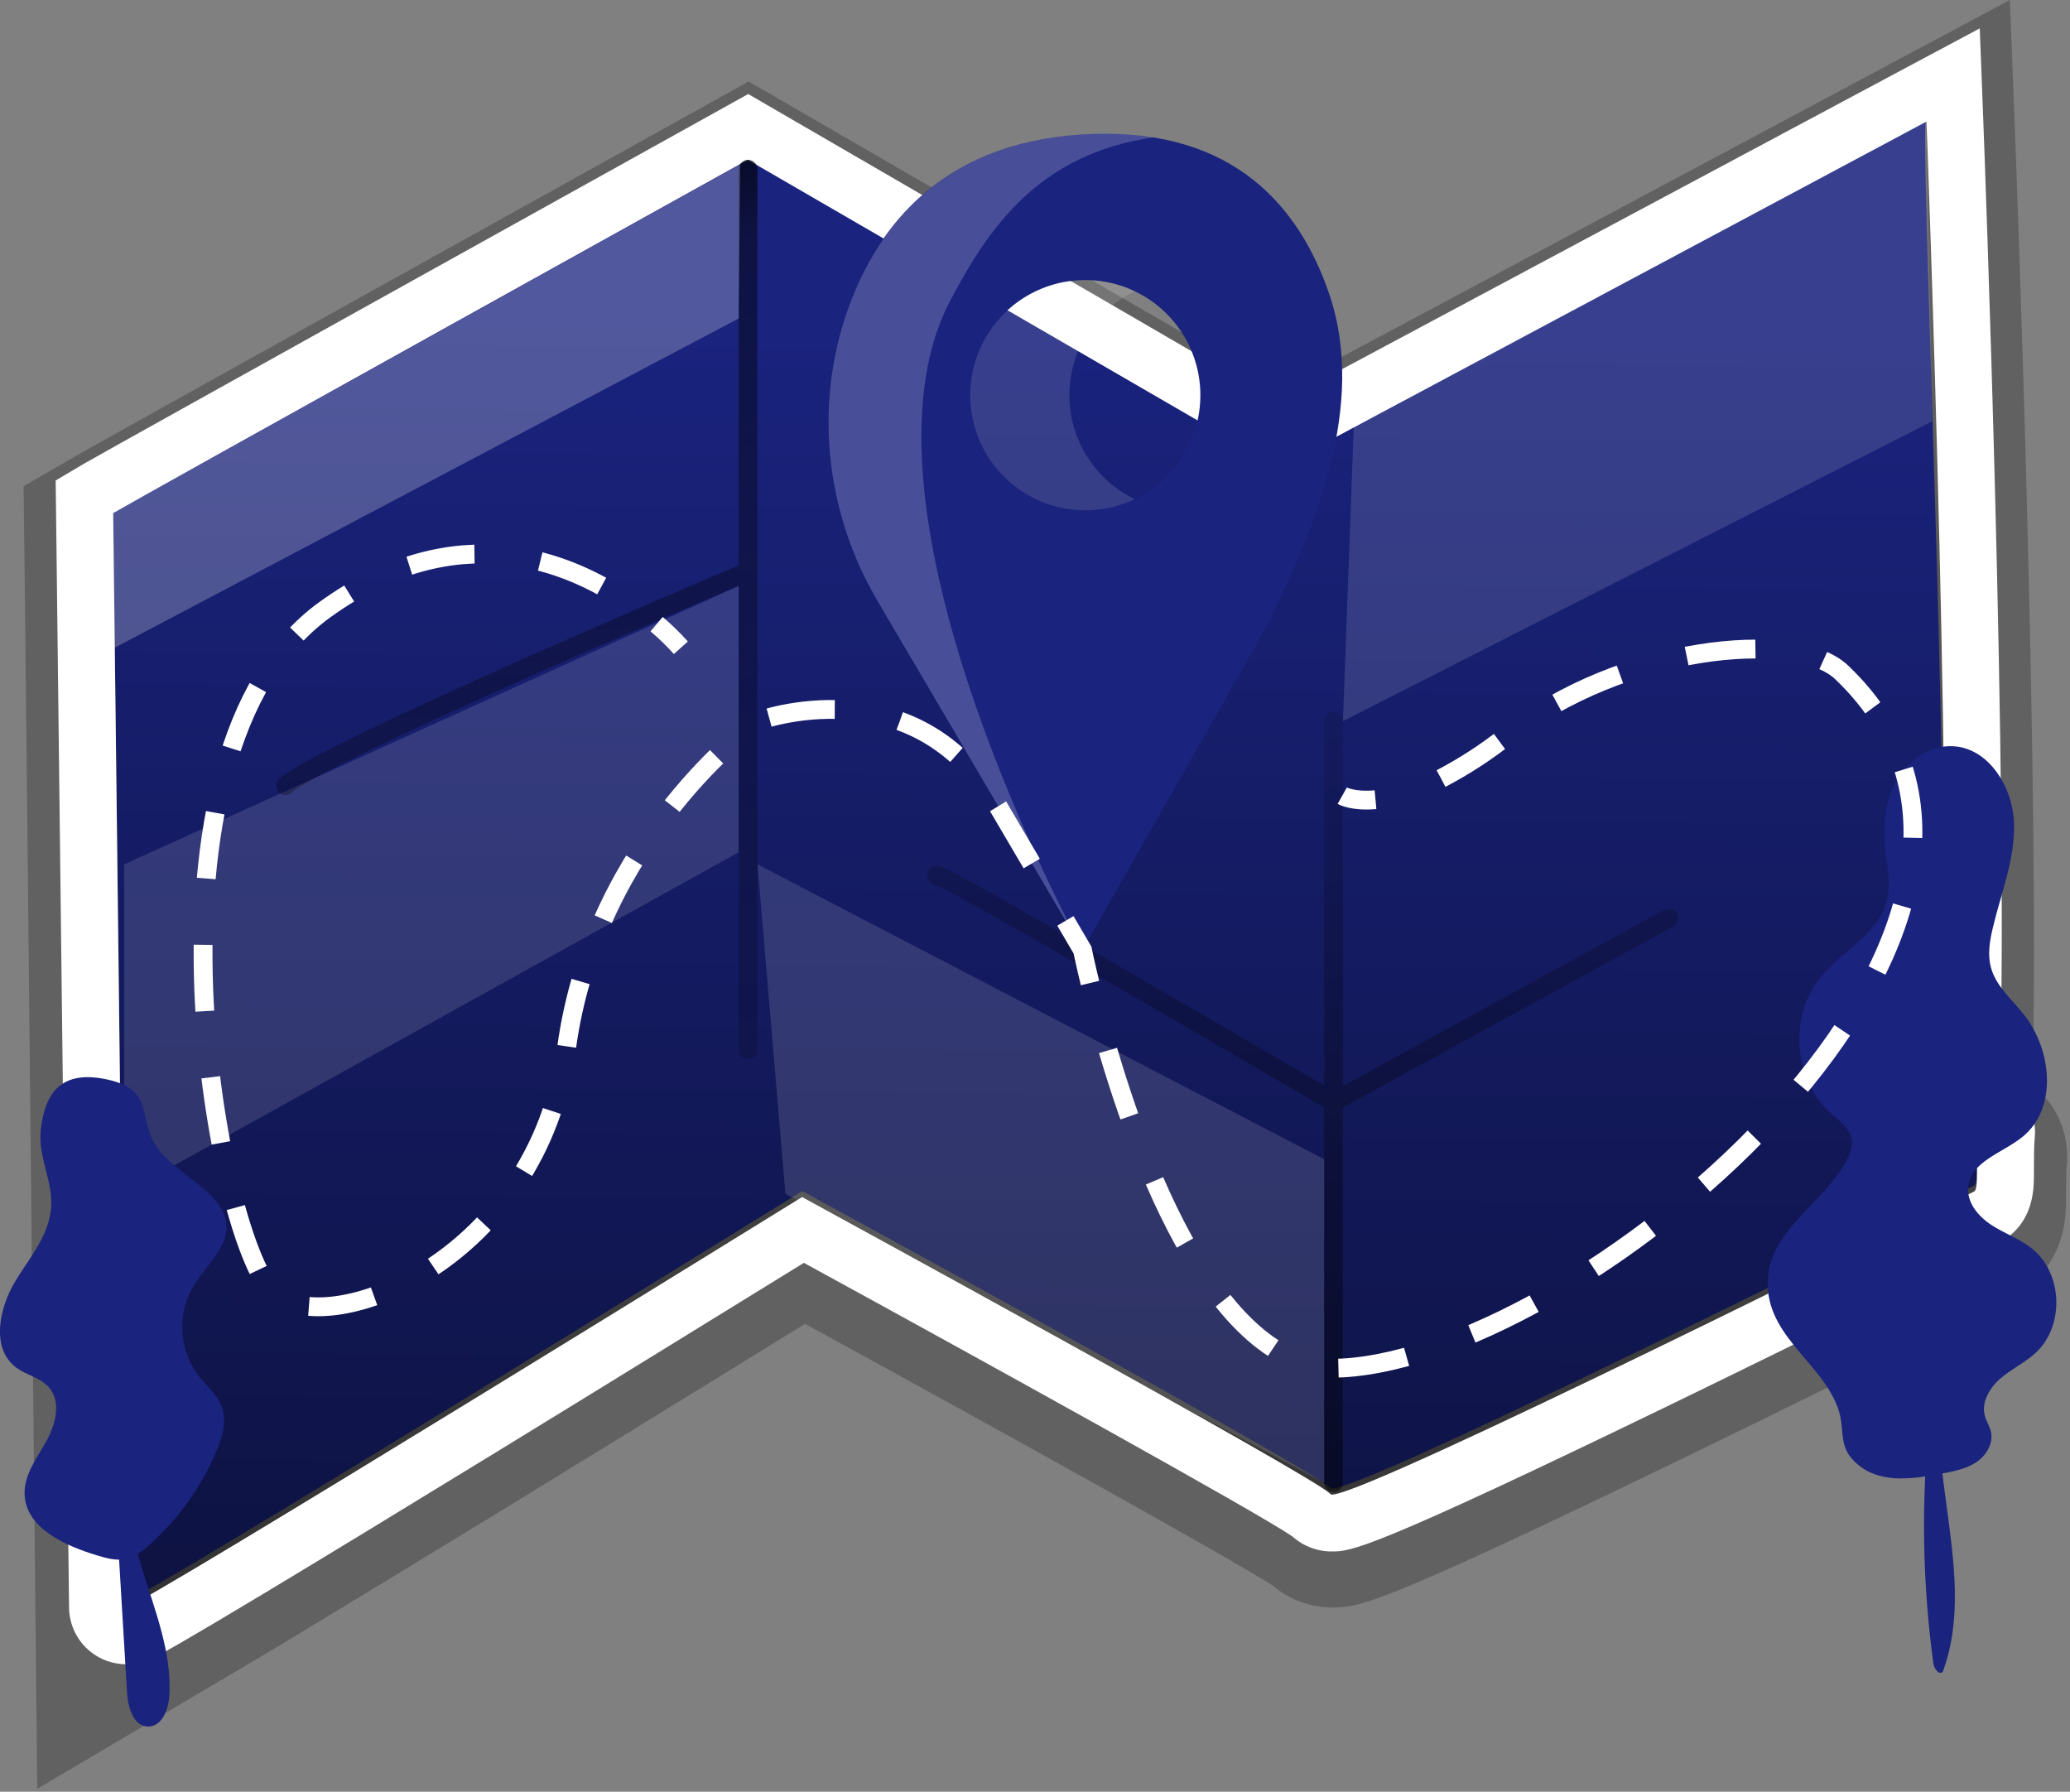 <svg width="550" height="476" viewBox="0 0 550 476" fill="none" xmlns="http://www.w3.org/2000/svg">
<rect x="0" y="0" width="550" height="476" fill="#808080" stroke="none"/>
<g clip-path="url(#clip0)">
<path opacity="0.24" d="M543.03 291.1C542.111 290.093 541.107 289.166 540.03 288.33C542.03 209.19 535.75 44.83 535.48 37.72L534.03 0L340.25 103.49L198.92 21.65L187.2 28.16C170.64 37.36 25.2 118.16 18.13 122.29L6.26 129.18L6.46 144.5C7.03 192.1 9.86 471.5 9.89 475.23C9.89 475.23 66.18 442.01 75.2 436.59C90.2 427.54 111.02 414.9 136.95 399.03C167.54 380.29 198.56 361.16 213.89 351.7C269.8 382.28 328.89 415.14 338.2 421.28C342.602 425.026 348.2 427.073 353.98 427.05C360.98 427.05 365.53 427.05 449.74 386.17C490.14 366.57 530.5 346.36 535.2 343.99C543.04 339.99 547.99 332.29 548.79 322.76C548.97 320.58 548.96 318.45 548.96 316.19C548.96 313.93 548.96 311.47 549.14 309.3C549.438 306.009 549.049 302.691 547.997 299.558C546.945 296.425 545.254 293.545 543.03 291.1ZM355.46 394.27C348.73 389.89 331.81 380.11 286.39 354.95C252.02 335.95 217.53 317.1 217.19 316.95L212.85 314.58L208.65 317.18C152.59 351.83 71.75 401.47 41.84 419.08C41.23 366.03 39.02 181.56 38.62 147.56C62.62 134.1 175.27 71.5 198.62 58.56L339.62 140.28L503.86 52.54C505.53 99.92 510.67 257.71 506.92 310.01C506.781 312.026 507.349 314.028 508.526 315.67C509.703 317.313 511.416 318.494 513.37 319.01C468.46 341.52 374.38 387.7 355.46 394.27Z" fill="black"/>
<path d="M30.06 134.65C37.06 130.53 198.67 40.78 198.67 40.78C198.67 40.78 342.46 119.32 342.55 113.7C342.64 108.08 514.63 32.47 511.86 30.65C509.48 29.06 519.86 239.95 515.4 302.65C515.3 304.02 525.71 297.96 525.6 299.18C524.88 306.95 525.92 314.25 524.54 314.95C515.03 319.75 356.26 399.17 353.54 395.33C350.82 391.49 213.17 316.43 213.17 316.43C213.17 316.43 33.51 427.44 33.51 425.34C33.51 423.24 30.06 134.65 30.06 134.65Z" fill="#1A237E"/>
<path d="M25.99 437.29L25.94 429.7C25.94 426.48 22.52 141.96 22.49 139.09L22.46 134.65L26.26 132.43C33.26 128.32 188.42 42.14 195.02 38.43L198.77 36.35L339.95 118.15L518.95 22.65L519.46 34.7C519.77 42.79 526.63 223.44 523.62 295.95C524.209 295.827 524.808 295.764 525.41 295.76C526.495 295.756 527.57 295.979 528.565 296.412C529.56 296.846 530.454 297.482 531.19 298.28C531.915 299.07 532.468 300.003 532.812 301.019C533.157 302.035 533.285 303.112 533.19 304.18C532.92 307.11 532.93 310.02 532.94 312.59C532.94 318.2 532.94 323.5 528 326.01C523.31 328.38 483 348.55 442.78 368.08C361.89 407.33 356.97 407.34 354.03 407.34C352.962 407.358 351.901 407.162 350.91 406.764C349.919 406.365 349.018 405.772 348.26 405.02C340.95 399.61 263.62 356.88 213.44 329.48C201.85 336.64 165.17 359.28 128.6 381.68C102.76 397.52 82.02 410.13 66.97 419.18C36.85 437.29 36.29 437.29 33.61 437.29H25.99Z" fill="url(#paint0_linear)"/>
<path opacity="0.13" d="M356.82 191.59L513.37 111.93L511.83 32.27L359.68 113.53L356.82 191.59Z" fill="white"/>
<path opacity="0.13" d="M32.98 229.64L196.27 155.64V226.42L32.98 316.99V229.64Z" fill="white"/>
<path d="M536.72 290.47C535.227 288.833 533.395 287.543 531.35 286.69C533.72 209.84 527.25 39.55 526.95 31.69L526.02 7.54L504.7 18.92L368.1 91.92L340.05 106.92L330.58 101.43L296.76 81.78L257.94 59.29L206.23 29.29L198.8 24.98L191.3 29.15C184.69 32.82 29.5 119.03 22.39 123.15L14.79 127.65L14.9 136.45C14.9 139.32 18.32 422.97 18.35 427.03C18.371 431.04 19.978 434.88 22.821 437.709C25.663 440.538 29.51 442.127 33.52 442.13C38.19 442.13 41.11 440.44 49.78 435.41C54.72 432.54 61.78 428.35 70.78 422.94C85.85 413.88 106.6 401.25 132.47 385.41C165.74 365.03 199.1 344.41 213.59 335.5C262.3 362.12 334.01 401.76 343.37 408.17C346.269 410.778 350.04 412.206 353.94 412.17C358.88 412.17 363.54 412.17 445.94 372.17C486.19 352.63 526.57 332.42 531.28 330.04C534.28 328.52 539.48 324.62 540.28 315.69C540.43 313.88 540.42 312.01 540.42 309.85C540.42 307.45 540.42 304.72 540.64 302.16C540.833 300.046 540.585 297.915 539.91 295.903C539.235 293.89 538.149 292.04 536.72 290.47ZM524.51 316.54C515.23 321.22 363.65 397.06 353.94 397.06C353.859 397.071 353.777 397.064 353.7 397.04C353.622 397.016 353.55 396.975 353.49 396.92C350.75 393.08 213.12 318.02 213.12 318.02C213.12 318.02 36.84 427.02 33.52 427.02C33.52 424.92 30.07 136.32 30.07 136.32C37.07 132.2 198.68 42.45 198.68 42.45L247.87 70.95L280.68 89.95L331.57 119.44L339.79 124.2L368.44 108.9L511.87 32.3C511.87 32.3 519.87 241.6 515.41 304.3C515.41 304.44 515.5 304.5 515.69 304.5C517.17 304.5 524.05 300.67 525.39 300.67C525.54 300.67 525.62 300.72 525.61 300.83C524.85 308.54 525.89 315.84 524.51 316.54Z" fill="white"/>
<path d="M368.1 91.88L340.05 106.88L330.58 101.39C332.754 107.294 333.054 113.724 331.441 119.805C329.827 125.885 326.378 131.321 321.564 135.37C316.749 139.42 310.803 141.886 304.536 142.434C298.269 142.981 291.985 141.583 286.541 138.43C281.098 135.276 276.758 130.521 274.115 124.812C271.472 119.104 270.653 112.719 271.77 106.527C272.887 100.336 275.886 94.64 280.358 90.215C284.83 85.79 290.557 82.852 296.76 81.8L257.94 59.31C254.111 62.759 250.716 66.661 247.83 70.93C244.475 75.91 241.704 81.258 239.57 86.87C229.41 113.18 232.43 142.78 246.85 167.03L287.64 252.4C287.64 252.4 362.46 171.02 368.4 108.87C368.984 103.215 368.883 97.511 368.1 91.88Z" fill="url(#paint1_linear)"/>
<path d="M4.04 340.42C-0.27 347.6 -2.42 358.23 4.25 363.28C6.97 365.33 10.68 365.98 12.95 368.53C16.35 372.35 14.82 378.41 12.31 382.88C9.8 387.35 6.4 391.75 6.53 396.88C6.76 405.88 17.09 410.59 25.7 413.19C28.15 413.93 30.7 414.68 33.23 414.19C35.76 413.7 37.94 412.02 39.88 410.28C47.461 403.446 53.46 395.041 57.46 385.65C59.09 381.8 60.37 377.42 58.86 373.52C57.66 370.41 54.86 368.22 52.86 365.62C50.366 362.377 48.852 358.488 48.498 354.412C48.144 350.337 48.963 346.245 50.86 342.62C52.86 338.91 55.96 335.89 58.16 332.28C66.77 318.2 45.44 313 40.67 303.11C37.08 295.67 40.2 289.03 27.78 286.64C16.83 284.53 12 289.64 10.83 300.19C10.02 307.58 14.35 314.19 13.53 321.45C12.71 328.71 7.6 334.48 4.04 340.42Z" fill="#1A237E"/>
<path d="M31.75 416.14L33.75 449.56C33.98 453.49 35.36 458.56 39.3 458.69C42.97 458.78 44.77 454.22 44.99 450.55C45.68 438.99 41.17 427.86 37.76 416.8C34.35 405.74 32.1 393.37 37 382.89C38.38 379.95 40.32 376.61 38.85 373.71C37.343 379.338 34.939 384.687 31.73 389.55L26.73 357.81C26.18 354.29 25.31 350.31 22.2 348.57L26.2 382.64L21.35 381.75C18.81 381.29 27.94 395.43 28.24 396.14C30.9 402.39 31.35 409.44 31.75 416.14Z" fill="#1A237E"/>
<path d="M469.8 338.77C471.1 326.48 484.46 319.46 490.46 308.65C491.53 306.75 492.39 304.55 491.93 302.41C491.32 299.59 488.68 297.78 486.53 295.87C476.53 286.97 475.19 269.97 483.69 259.62C489.43 252.62 498.97 248.22 501.29 239.49C502.54 234.8 501.34 229.86 500.87 225.03C500.27 218.92 500.87 212.5 503.99 207.18C507.11 201.86 512.9 197.9 518.99 198.25C528.54 198.79 534.84 209.25 535.13 218.77C535.42 228.29 531.6 237.46 529.43 246.77C528.65 250.1 528.09 253.61 528.96 256.91C530.26 261.91 534.44 265.41 537.64 269.39C545.2 278.81 546.77 294.39 537.41 302.01C532.16 306.29 523.67 308.51 522.95 315.25C522.5 319.39 525.59 323.13 529.07 325.41C532.55 327.69 536.6 329.09 539.86 331.68C548.06 338.19 548.61 352.21 540.94 359.35C538.11 361.97 534.53 363.64 531.6 366.14C528.67 368.64 526.35 372.52 527.39 376.22C527.79 377.64 528.64 378.89 528.98 380.32C529.72 383.44 527.76 386.7 525.1 388.47C522.44 390.24 519.18 390.87 516.03 391.47C508.89 392.79 500.24 394.3 494.03 389.41C487.82 384.52 490.58 380.18 488.29 373.95C483.71 361.41 468.16 354.32 469.8 338.77Z" fill="#1A237E"/>
<path d="M508 340.65C507.855 339.592 507.771 338.527 507.75 337.46C507.769 337.051 507.941 336.665 508.233 336.378C508.525 336.091 508.914 335.926 509.323 335.914C509.732 335.903 510.13 336.047 510.438 336.317C510.745 336.587 510.939 336.963 510.98 337.37L512.2 354.17C512.35 356.17 513.38 358.83 515.31 358.32C515.785 354.286 516.945 350.363 518.74 346.72C518.899 346.393 519.17 346.135 519.503 345.99C519.836 345.846 520.21 345.826 520.557 345.933C520.904 346.041 521.201 346.269 521.394 346.577C521.587 346.884 521.664 347.251 521.61 347.61C521.15 350.55 519.73 353.52 518.61 356.35C507.84 383.91 526.46 416.35 516.22 444.08C515.4 445.21 513.91 443.42 513.72 442.08C511.204 423.716 510.581 405.142 511.86 386.65C512.93 371.19 510.03 355.96 508 340.65Z" fill="#1A237E"/>
<path d="M31.75 416.14L33.75 449.56C33.98 453.49 35.36 458.56 39.3 458.69C42.97 458.78 44.77 454.22 44.99 450.55C45.68 438.99 41.17 427.86 37.76 416.8C34.35 405.74 32.1 393.37 37 382.89C38.38 379.95 40.32 376.61 38.85 373.71C37.343 379.338 34.939 384.687 31.73 389.55L26.73 357.81C26.18 354.29 25.31 350.31 22.2 348.57L26.2 382.64L21.35 381.75C18.81 381.29 27.94 395.43 28.24 396.14C30.9 402.39 31.35 409.44 31.75 416.14Z" fill="url(#paint2_linear)"/>
<path d="M508 340.65C507.855 339.592 507.771 338.527 507.75 337.46C507.769 337.051 507.941 336.665 508.233 336.378C508.525 336.091 508.914 335.926 509.323 335.914C509.732 335.903 510.13 336.047 510.438 336.317C510.745 336.587 510.939 336.963 510.98 337.37L512.2 354.17C512.35 356.17 513.38 358.83 515.31 358.32C515.816 353.996 517.114 349.803 519.14 345.95C519.286 345.666 519.527 345.443 519.821 345.318C520.115 345.193 520.443 345.174 520.749 345.266C521.055 345.357 521.32 345.552 521.497 345.818C521.674 346.083 521.753 346.402 521.72 346.72C521.43 349.94 519.84 353.24 518.62 356.35C507.85 383.91 526.47 416.35 516.23 444.08C515.41 445.21 513.92 443.42 513.73 442.08C511.211 423.716 510.584 405.142 511.86 386.65C512.93 371.19 510.03 355.96 508 340.65Z" fill="url(#paint3_linear)"/>
<path d="M353.11 77.91C345.2 54.85 327.77 34.42 290.71 35.58C252.94 36.76 234.71 57.58 226.05 79.91C215.89 106.22 218.91 135.83 233.33 160.07L287.64 252.38L336.99 165.65C349.01 140.92 363.4 107.86 353.11 77.91ZM288.35 135.58C282.299 135.58 276.385 133.786 271.354 130.424C266.323 127.062 262.402 122.284 260.088 116.694C257.773 111.104 257.167 104.953 258.348 99.019C259.53 93.084 262.444 87.634 266.723 83.356C271.002 79.078 276.454 76.166 282.388 74.987C288.323 73.807 294.474 74.415 300.063 76.731C305.653 79.048 310.429 82.971 313.789 88.002C317.15 93.034 318.942 98.949 318.94 105C318.94 109.017 318.149 112.994 316.611 116.705C315.074 120.416 312.82 123.787 309.98 126.627C307.139 129.467 303.767 131.719 300.055 133.255C296.344 134.791 292.367 135.581 288.35 135.58Z" fill="#1A237E"/>
<path opacity="0.2" d="M252.46 79.91C262.53 60.8 275.81 40.91 306.46 36.5C301.278 35.694 296.031 35.386 290.79 35.58C253.02 36.76 234.79 57.58 226.13 79.91C215.97 106.22 218.99 135.83 233.41 160.07L287.72 252.38C287.72 252.38 223.09 135.58 252.46 79.91Z" fill="white"/>
<path opacity="0.13" d="M284.13 105C284.13 99.224 285.764 93.565 288.842 88.678C291.921 83.791 296.32 79.874 301.53 77.38C296.867 75.158 291.718 74.153 286.562 74.459C281.405 74.764 276.411 76.37 272.043 79.127C267.675 81.884 264.077 85.702 261.583 90.226C259.089 94.749 257.781 99.83 257.781 104.995C257.781 110.16 259.089 115.241 261.583 119.764C264.077 124.288 267.675 128.106 272.043 130.863C276.411 133.62 281.405 135.226 286.562 135.531C291.718 135.837 296.867 134.832 301.53 132.61C296.32 130.119 291.921 126.204 288.842 121.318C285.763 116.432 284.129 110.775 284.13 105Z" fill="white"/>
<path d="M198.76 42.47C198.097 42.47 197.461 42.733 196.992 43.202C196.523 43.671 196.26 44.307 196.26 44.97V150.21C180.93 156.72 82.14 198.82 73.91 207.16C73.517 207.643 73.318 208.255 73.352 208.877C73.387 209.498 73.652 210.085 74.096 210.521C74.54 210.958 75.131 211.213 75.753 211.237C76.375 211.261 76.984 211.051 77.46 210.65C83.18 204.85 150.54 175.04 196.25 155.65V278.95C196.25 279.613 196.513 280.249 196.982 280.718C197.451 281.187 198.087 281.45 198.75 281.45C199.413 281.45 200.049 281.187 200.518 280.718C200.987 280.249 201.25 279.613 201.25 278.95V44.95C201.247 44.291 200.984 43.66 200.517 43.196C200.05 42.731 199.419 42.47 198.76 42.47Z" fill="url(#paint4_linear)"/>
<path d="M445.61 242.71C445.291 242.127 444.754 241.695 444.117 241.507C443.479 241.32 442.794 241.393 442.21 241.71L356.82 288.52V191.59C356.82 190.927 356.557 190.291 356.088 189.822C355.619 189.353 354.983 189.09 354.32 189.09C353.657 189.09 353.021 189.353 352.552 189.822C352.083 190.291 351.82 190.927 351.82 191.59V288.4C343.64 283.61 323.33 271.75 303.16 260.07C287.9 251.24 275.72 244.25 266.94 239.29C261.72 236.34 257.66 234.09 254.86 232.58C249.94 229.93 248.28 229.04 246.86 231.09C246.54 231.55 245.67 233.21 247.8 234.89C248.285 235.265 248.888 235.453 249.5 235.42C258.83 240.05 314.12 272.12 351.8 294.19V393.92C351.8 394.583 352.063 395.219 352.532 395.688C353.001 396.157 353.637 396.42 354.3 396.42C354.963 396.42 355.599 396.157 356.068 395.688C356.537 395.219 356.8 394.583 356.8 393.92V294.24L444.6 246.11C445.185 245.793 445.619 245.256 445.808 244.619C445.998 243.981 445.926 243.295 445.61 242.71Z" fill="url(#paint5_linear)"/>
<path opacity="0.24" d="M30.03 136.28L196.65 43.64L196.27 84.61L30.46 172.09L30.03 136.28Z" fill="white"/>
<path opacity="0.13" d="M201.27 229.64L351.82 307.98V393.92L208.68 317.15L201.27 229.64Z" fill="white"/>
<path d="M356.63 211.4C356.63 211.4 359.47 213 365.47 212.45" stroke="white" stroke-width="5" stroke-miterlimit="10"/>
<path d="M382.89 206.83C389.128 203.565 395.041 199.714 400.55 195.33C430.96 171.65 476.92 166.8 489.36 178.65C558.03 244.21 422.55 359.83 356.63 363.43C321.78 365.33 300.39 301.88 291.88 270.06" stroke="white" stroke-width="5" stroke-miterlimit="10" stroke-dasharray="18.4 18.4"/>
<path d="M289.61 261.16C288.29 255.69 287.61 252.38 287.61 252.38L283.08 244.65" stroke="white" stroke-width="5" stroke-miterlimit="10"/>
<path d="M274.13 229.42L265.2 214.23C242.75 176.08 201.26 191.59 201.26 191.59C201.26 191.59 158.13 222.32 150.52 278.52C142.91 334.72 88.29 355.82 73.19 344.02C58.09 332.22 33.11 200.35 86.33 161.96C121.28 136.73 151.14 149.02 167.51 160.42" stroke="white" stroke-width="5" stroke-miterlimit="10" stroke-dasharray="17.64 17.64"/>
<path d="M174.46 165.82C176.751 167.76 178.906 169.855 180.91 172.09" stroke="white" stroke-width="5" stroke-miterlimit="10"/>
</g>
<defs>
<linearGradient id="paint0_linear" x1="278.72" y1="83.19" x2="273.69" y2="824.82" gradientUnits="userSpaceOnUse">
<stop stop-opacity="0"/>
<stop offset="0.97"/>
</linearGradient>
<linearGradient id="paint1_linear" x1="43450.5" y1="21575.3" x2="26742.5" y2="77850.3" gradientUnits="userSpaceOnUse">
<stop stop-opacity="0"/>
<stop offset="0.97"/>
</linearGradient>
<linearGradient id="paint2_linear" x1="819.998" y1="42453.4" x2="8379.89" y2="60852" gradientUnits="userSpaceOnUse">
<stop stop-opacity="0"/>
<stop offset="0.97"/>
</linearGradient>
<linearGradient id="paint3_linear" x1="7795.69" y1="39451.2" x2="17886.1" y2="93201.4" gradientUnits="userSpaceOnUse">
<stop stop-opacity="0"/>
<stop offset="0.97"/>
</linearGradient>
<linearGradient id="paint4_linear" x1="142.56" y1="403.74" x2="134.68" y2="-5.09" gradientUnits="userSpaceOnUse">
<stop stop-opacity="0"/>
<stop offset="0.83" stop-opacity="0.47"/>
<stop offset="0.97"/>
</linearGradient>
<linearGradient id="paint5_linear" x1="349.1" y1="122.4" x2="335.58" y2="657.92" gradientUnits="userSpaceOnUse">
<stop stop-opacity="0"/>
<stop offset="0.9" stop-opacity="0.83"/>
<stop offset="0.97"/>
</linearGradient>
<clipPath id="clip0">
<rect width="549.23" height="475.22" fill="white"/>
</clipPath>
</defs>
</svg>
